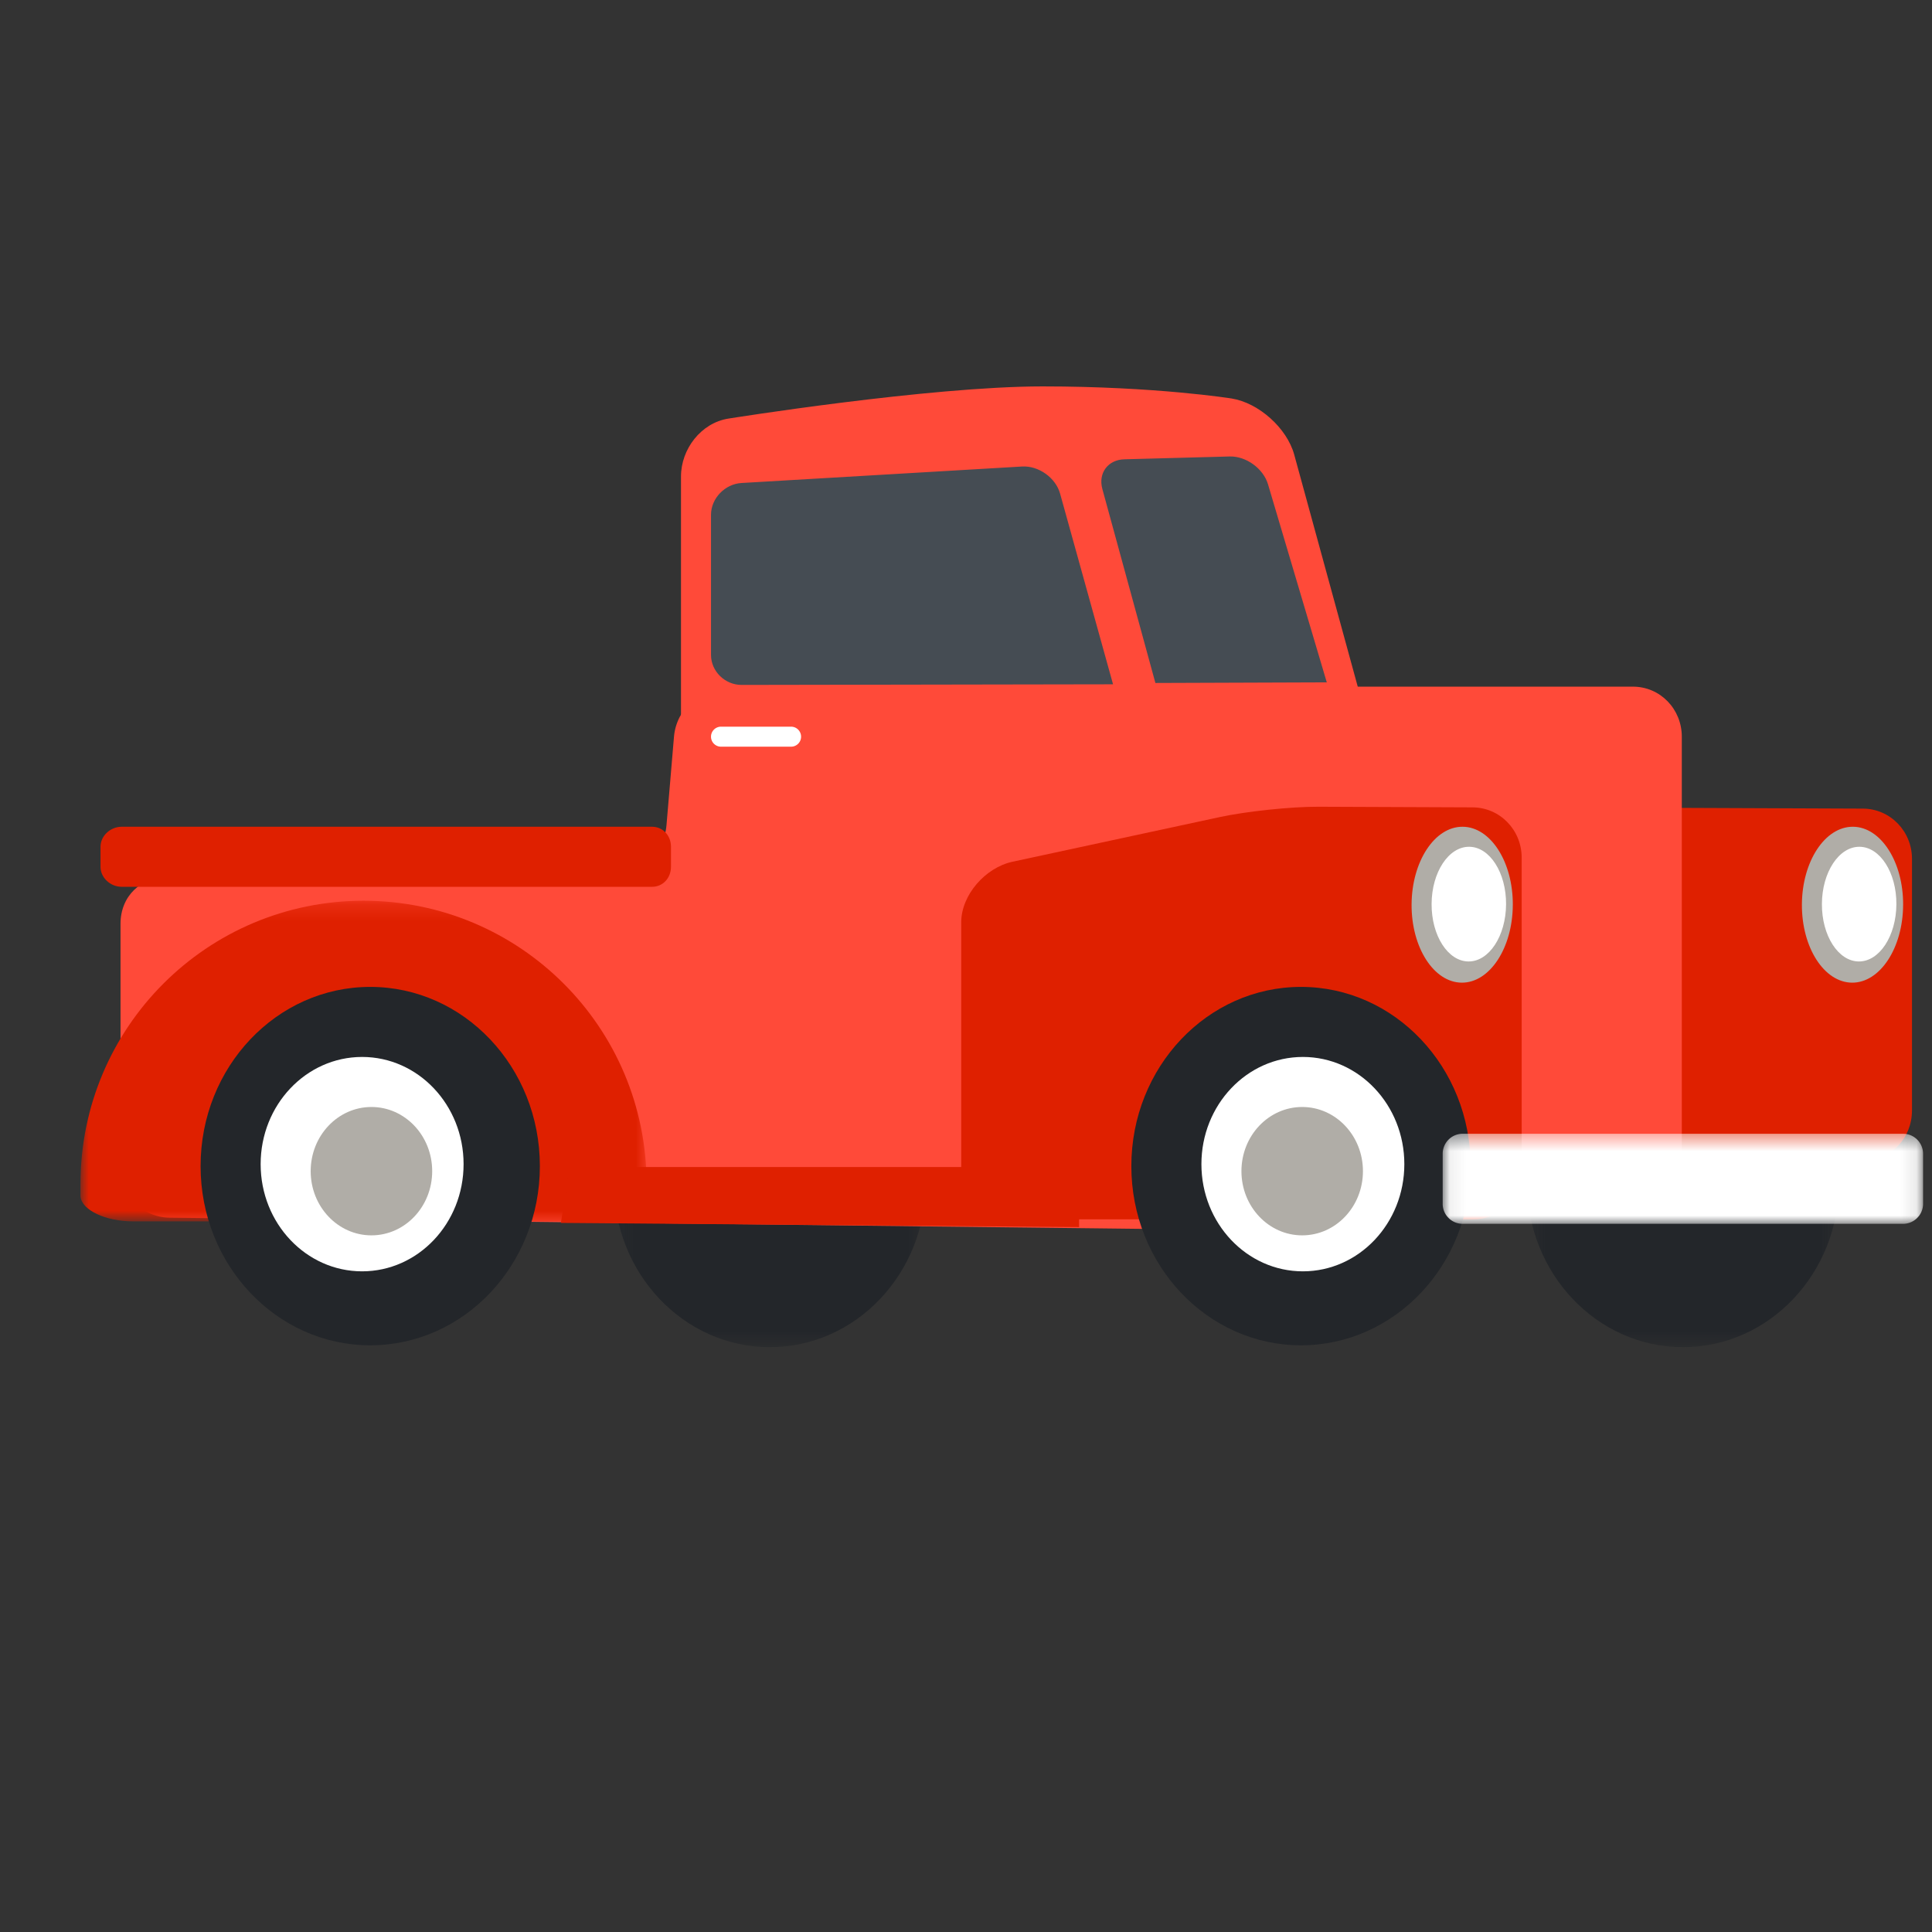 <svg xmlns="http://www.w3.org/2000/svg" xmlns:xlink="http://www.w3.org/1999/xlink" width="120" height="120"><rect width="100%" height="100%" fill="#333333" stroke="none"/><defs><path id="a" d="M.176.031h19.388v20.483H.176z"/><path id="c" d="M.326.031h19.387v20.483H.326z"/><path id="e" d="M0 .243h35.16v19.916H0z"/><path id="g" d="M.067.42h29.837v5.594H.067z"/></defs><g fill="none" fill-rule="evenodd"><g transform="translate(37.946 63.162)"><mask id="b" fill="#fff"><use xlink:href="#a"/></mask><path fill="#23262A" d="M19.564 10.272c0-5.656-4.341-10.24-9.695-10.24C4.516.031.176 4.615.176 10.271c0 5.657 4.34 10.242 9.693 10.242 5.354 0 9.695-4.585 9.695-10.242" mask="url(#b)"/></g><g transform="translate(94.514 63.162)"><mask id="d" fill="#fff"><use xlink:href="#c"/></mask><path fill="#23262A" d="M19.713 10.272c0-5.656-4.34-10.24-9.693-10.24C4.666.031.326 4.615.326 10.271c0 5.657 4.34 10.242 9.694 10.242 5.353 0 9.693-4.585 9.693-10.242" mask="url(#d)"/></g><path fill="#DF2000" d="M115.702 50.224c1.71.007 3.055 1.411 3.055 3.12v15.628c0 1.71-1.292 3.109-3.001 3.109H87.333c-1.71 0-3.387-1.4-3.387-3.109V53.204c0-1.71 1.512-3.103 3.221-3.096l28.535.116z"/><path fill="#FF4A39" d="M104.46 72.486v-26.73c0-1.709-1.333-3.107-3.042-3.107h-56.18c-1.709 0-3.227 1.393-3.374 3.096l-.468 5.522c-.147 1.703-1.665 3.192-3.375 3.192H10.453c-1.709 0-2.967 1.208-2.967 2.917v15.11c0 1.71 1.329 3.125 3.038 3.145l60.993.703c1.71.02 3.206-.838 3.347-1.906.14-1.068 1.637-1.942 3.346-1.942h26.25z"/><path fill="#DF2000" d="M91.459 50.147c1.71.007 3.055 1.411 3.055 3.12v19.358c0 1.71-1.292 3.108-3.002 3.108H63.09c-1.71 0-3.387-1.398-3.387-3.108V57.292c0-1.71 1.507-3.404 3.177-3.766l12.868-2.773c1.67-.361 4.444-.652 6.153-.645l9.558.039z"/><path fill="#B0ADA7" d="M118.207 56.211c.015-2.674-1.38-4.85-3.116-4.86-1.737-.01-3.156 2.151-3.172 4.824-.015 2.674 1.38 4.85 3.117 4.86 1.735.01 3.156-2.15 3.17-4.824"/><path fill="#FFF" d="M117.788 56.17c.012-1.968-1.016-3.569-2.293-3.575-1.278-.008-2.323 1.581-2.333 3.548-.012 1.968 1.015 3.569 2.293 3.575 1.277.008 2.32-1.581 2.333-3.548"/><path fill="#B0ADA7" d="M93.964 56.211c.014-2.674-1.38-4.85-3.117-4.86-1.736-.01-3.155 2.151-3.171 4.824-.016 2.674 1.38 4.85 3.117 4.86 1.735.01 3.156-2.15 3.17-4.824"/><path fill="#FFF" d="M93.545 56.17c.011-1.968-1.016-3.569-2.293-3.575-1.278-.008-2.323 1.581-2.333 3.548-.012 1.968 1.015 3.569 2.293 3.575 1.276.008 2.32-1.581 2.333-3.548"/><g transform="translate(5 55.703)"><mask id="f" fill="#fff"><use xlink:href="#e"/></mask><path fill="#DF2000" d="M3.267 20.159c-1.71 0-3.18-.694-3.267-1.543v-.793C0 8.113 7.87.243 17.58.243c9.71 0 17.58 7.87 17.58 17.58v.793c-.088.849-1.558 1.543-3.268 1.543H3.267z" mask="url(#f)"/></g><path fill="#23262A" d="M91.344 72.428c0-6.147-4.718-11.13-10.537-11.13-5.819 0-10.537 4.983-10.537 11.13 0 6.148 4.718 11.131 10.537 11.131 5.82 0 10.537-4.983 10.537-11.13"/><path fill="#FFF" d="M87.226 72.307c0-3.677-2.821-6.658-6.302-6.658-3.48 0-6.302 2.98-6.302 6.658 0 3.677 2.821 6.658 6.302 6.658 3.48 0 6.302-2.98 6.302-6.658"/><path fill="#B0ADA7" d="M84.655 72.743c0-2.202-1.689-3.986-3.773-3.986-2.085 0-3.774 1.784-3.774 3.986s1.69 3.987 3.774 3.987 3.773-1.785 3.773-3.987"/><path fill="#23262A" d="M33.532 72.428c0-6.147-4.716-11.13-10.535-11.13-5.82 0-10.538 4.983-10.538 11.13 0 6.148 4.718 11.131 10.538 11.131 5.819 0 10.535-4.983 10.535-11.13"/><path fill="#FFF" d="M28.794 72.307c0-3.677-2.822-6.658-6.303-6.658-3.48 0-6.302 2.98-6.302 6.658 0 3.677 2.822 6.658 6.302 6.658 3.481 0 6.303-2.98 6.303-6.658"/><path fill="#B0ADA7" d="M26.844 72.743c0-2.202-1.689-3.986-3.773-3.986s-3.774 1.784-3.774 3.986 1.69 3.987 3.774 3.987 3.773-1.785 3.773-3.987"/><g transform="translate(89.54 70)"><mask id="h" fill="#fff"><use xlink:href="#g"/></mask><path fill="#FFF" d="M.067 4.77c0 .687.557 1.244 1.243 1.244h27.351c.687 0 1.244-.557 1.244-1.243V1.663c0-.687-.557-1.244-1.244-1.244H1.31A1.244 1.244 0 0 0 .067 1.663V4.77z" mask="url(#h)"/></g><path fill="#DF2000" d="M6.243 53.838c0 .686.623 1.243 1.31 1.243h32.946c.686 0 1.177-.557 1.177-1.243v-1.243c0-.687-.49-1.244-1.177-1.244H7.553c-.687 0-1.31.557-1.31 1.244v1.243z"/><path fill="#FF4A39" d="M82.781 48.564c1.703-.148 2.728-1.618 2.276-3.267l-4.67-17.056c-.451-1.649-2.202-3.22-3.89-3.49 0 0-4.697-.751-11.742-.751-7.045 0-19.517 2-19.517 2-1.688.267-2.94 1.885-2.94 3.595v19.4c0 1.709 1.264 2.987 2.967 2.839l37.516-3.27z"/><path fill="#454C53" d="m69.133 42.503-23.072.039c-1.027 0-1.899-.84-1.899-1.865v-8.702c0-1.026.871-1.915 1.895-1.975l17.429-1.024c1.024-.06 2.09.7 2.36 1.69l3.287 11.837zm13.277-.12-10.646.038-3.294-12.046c-.272-.989.344-1.82 1.368-1.848l6.538-.175c1.025-.028 2.1.755 2.386 1.74l3.647 12.29z"/><path fill="#DF2000" d="m34.838 75.957 32.187.26v-3.73H35.39z"/><path fill="#FFF" d="M44.162 45.757c0 .343.278.621.622.621h4.351a.621.621 0 1 0 0-1.243h-4.351a.621.621 0 0 0-.622.622"/></g></svg>